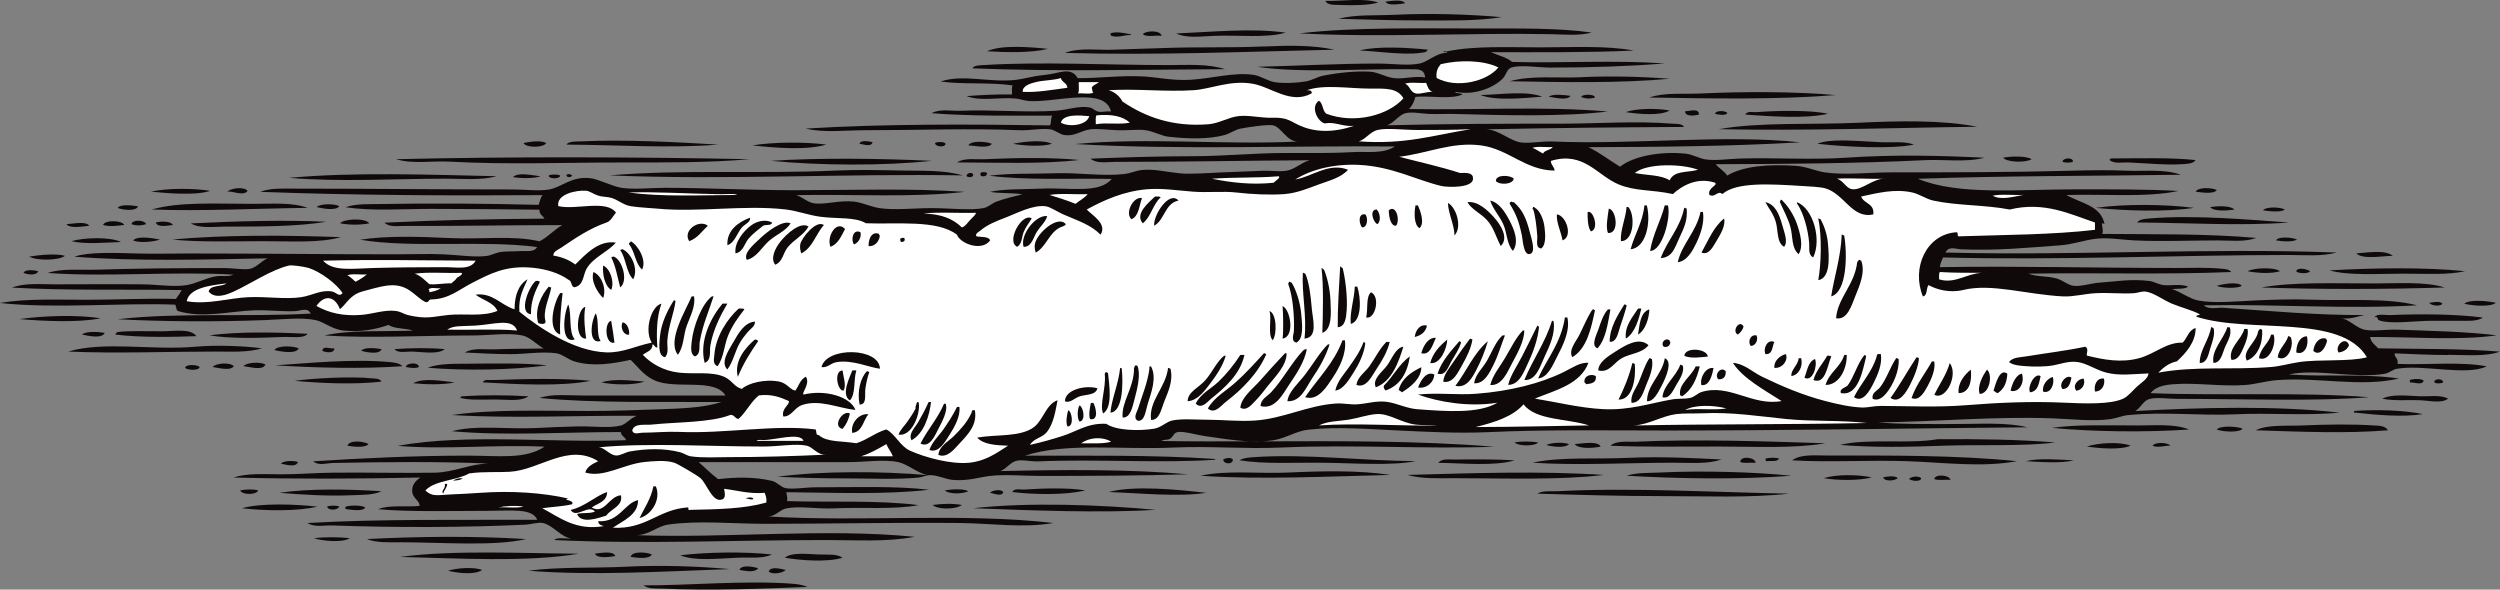 <?xml version="1.0" encoding="UTF-8"?>
<svg id="Layer_2" data-name="Layer 2" xmlns="http://www.w3.org/2000/svg" viewBox="0 0 427.17 100.74">
  <rect x="0" y="0" width="427.17" height="100.74" fill="#808080" stroke="none"/>
  <defs>
    <style>
      .cls-1 {
        fill: #fff;
      }

      .cls-1, .cls-2 {
        fill-rule: evenodd;
      }

      .cls-2 {
        fill: #0f0a09;
      }
    </style>
  </defs>
  <g id="Layer_1-2" data-name="Layer 1">
    <g>
      <path class="cls-2" d="m226.48.16c.31.76,1.57.65,2.5.69,2.28.1,5.06.04,6.52-.42-2.51-.83-6.02-.21-9.02-.28Z"/>
      <path class="cls-2" d="m240.07.57c-.36-.77-2.54-.39-3.33-.28.38.79,2.51.37,3.33.28Z"/>
      <path class="cls-2" d="m242.71,3.49c4.78,0,9.64.13,13.87-.56-5.45-.48-12.04-.7-18.17-.41-3.38.16-6.85-.07-9.71.69,4.49.12,9.28.28,14.01.28Z"/>
      <path class="cls-2" d="m265.04,5.84c2.34.05,4.69.31,6.94-.28-5.74-.79-12.15-.69-18.59-.69-10.85,0-21.96-.26-31.35.83,13.92.75,29.12-.13,43,.14Z"/>
      <path class="cls-2" d="m200.96,5.71c1.75.85,4.03.52,6.38.42,4.21-.18,9.02.42,12.34-.55-5.8-.82-12.53-.12-18.72.14Z"/>
      <path class="cls-2" d="m195.28,5.84c.59.56,2.16.15,3.19.28-.12-.99-2.72-.92-3.19-.28Z"/>
      <path class="cls-2" d="m193.2,5.98c.15,0,.11-.18-.14-.14-.91-.18-2.33-.51-3.33-.14,0,.19.06.3.14.42,1.2.38,2.1-.15,3.33-.14Z"/>
      <path class="cls-2" d="m216.08,7.93c-5.64.26-11.54.06-17.34.28-2.85.11-5.66.16-8.46.28-2.81.12-5.75-.43-8.32.55,15.42.44,30.95-.21,46.05-.55-3.61-.79-7.9-.74-11.93-.55Z"/>
      <path class="cls-2" d="m168.65,8.76c3.27.2,7.59.3,10.4-.41-2.98-.32-8.02-.73-10.4.41Z"/>
      <path class="cls-2" d="m242.71,9.03c.46-.06,1.04-.02,1.25-.55-3.29-.33-8.6-.65-11.65.14,2.87.12,7.4.82,10.4.42Z"/>
      <path class="cls-2" d="m209.28,11.81c-2.96-.95-6.34-.69-9.71-.69-10.16,0-21.77-.62-31.48,0-.45.03-1.69,0-1.94.56,14.32.57,29.28.21,43.13.14Z"/>
      <path class="cls-2" d="m270.31,13.19c-4.22.2-8.59-.36-12.34.69,8.88.18,18.93.35,27.32-.42-4.89-.38-10.17-.5-14.98-.28Z"/>
      <path class="cls-2" d="m313.72,16.25c-6.93-.61-15.46-.63-23.02-.28-3.13.15-6.26-.21-8.88.69,10.4.18,22.02.39,31.9-.42Z"/>
      <path class="cls-2" d="m263.51,16.52c-2.78-1.07-7.22-.35-10.54-.28,2.62,1.04,7.47.51,10.54.28Z"/>
      <path class="cls-2" d="m268.37,16.38c-.94-.13-3.04-.41-3.74.14.93.13,3.14.74,3.74-.14Z"/>
      <path class="cls-2" d="m270.17,16.52c.41.37,1.78.39,2.36.14-.08-.65-2.09-.57-2.36-.14Z"/>
      <path class="cls-2" d="m285.29,18.88c-2.11-.39-5.61-.41-7.49.28,2.02.32,5.9.68,7.49-.28Z"/>
      <path class="cls-2" d="m287.92,19.02c0,.96,1.64.75,2.36.56.09-1.16-1.63-.58-2.36-.56Z"/>
      <path class="cls-2" d="m295.13,19.3c-.29-.42-1.98-.48-2.08.14.38.13,1.93.4,2.08-.14Z"/>
      <path class="cls-2" d="m300.13,19.16c-.73.06-1.45-.28-1.94.42,4.31.3,10.35.75,14.15-.14-2.84-.64-8.55-.57-12.2-.28Z"/>
      <path class="cls-2" d="m293.61,22.07c14.71.32,29.95-.25,44.24-.41-6.02-1.18-13.37-1.01-20.25-.69-8.27.38-16.78-.15-23.99,1.11Z"/>
      <path class="cls-2" d="m321.21,24.29c-3.9-.18-8.5-.68-10.68.28,4.82.53,12.6.94,16.5.14-1.65-.63-3.63-.32-5.83-.42Z"/>
      <path class="cls-2" d="m93.34,24.43c-1.02-.5-2.76-.21-3.88,0,.37.88,3.5.83,3.88,0Z"/>
      <path class="cls-2" d="m96.81,24.71c8.69.04,17.43.67,25.93,0-7.12-.43-16.03-.91-23.58-.55-.53.02-2.05-.05-2.36.55Z"/>
      <path class="cls-2" d="m149.09,24.29c-.53-.12-2.1-.44-2.22.28.72.1,2.05.59,2.22-.28Z"/>
      <path class="cls-2" d="m179.74,24.57c-1.64-.77-4.85-.36-6.66,0,1.73.32,4.97.55,6.66,0Z"/>
      <path class="cls-2" d="m161.57,24.57c-.2-.41-1.41-.35-1.8-.14-.02.67,1.72.83,1.8.14Z"/>
      <path class="cls-2" d="m169.48,24.57c-.84-.38-3.58-.63-4.02.28,1.05.01,3.44.6,4.02-.28Z"/>
      <path class="cls-2" d="m128.57,24.84c3.62.41,9.29.89,12.62-.14-3.7-.48-9.08-.44-12.62.14Z"/>
      <path class="cls-2" d="m347.14,27.2c-1.02-.61-3.47-.49-4.85-.28.38.79,3.79.95,4.85.28Z"/>
      <path class="cls-2" d="m128.01,27.2c-19.63-.39-40.54-.46-60.33,0,2.87.88,6.06.25,9.15.42,9.79.54,19.79.14,29.82.14,7.2,0,14.42.05,21.36-.55Z"/>
      <path class="cls-2" d="m360.87,27.06c-.24,0-.36.11-.42.28.83.72,2.17.36,3.33.42,3,.14,6.55.49,9.29.28.71-.06,1.68-.06,2.08-.69-4.3-.47-9.97-.28-14.28-.28Z"/>
      <path class="cls-2" d="m131.76,27.48c8.25.81,19.23.89,27.46,0-8.61-.4-19.24-.55-27.46,0Z"/>
      <path class="cls-2" d="m184.46,27.34c-4.78-.47-10.91-.38-16.09-.14-1.69.08-3.55-.28-4.85.55,6.77.02,14.53.33,20.94-.42Z"/>
      <path class="cls-2" d="m352.41,27.62c.35.22,1.45.22,1.8,0-.01-.81-1.7-.66-1.8,0Z"/>
      <path class="cls-2" d="m142.85,29.14c-12.96.61-26.53-.23-38.69.83,19.83.82,40.06-.34,60.33,0-3.15-.94-6.78-.76-10.4-.83-3.66-.07-7.55-.17-11.23,0Z"/>
      <path class="cls-2" d="m167.54,29.98c.36.29,1.18.16,1.11-.42-.2-.2-.91-.2-1.11,0v.42Z"/>
      <path class="cls-2" d="m165.18,30.12c.27.23,1.16.23,1.11-.28-.13-.52-1.24-.3-1.11.28Z"/>
      <path class="cls-2" d="m97.78,29.98c-.35-.2-.54-.34-.97-.14-.11.62.87.46.97.14Z"/>
      <path class="cls-2" d="m76.14,30.53c2.99,0,6.01.32,8.74-.42-11.38-.26-24.57-.74-35.5.28,8.72.73,18.18.14,26.77.14Z"/>
      <path class="cls-2" d="m92.37,30.12c-1.24-.11-3.8-.79-4.72.14,1.31.23,3.59.27,4.72-.14Z"/>
      <path class="cls-2" d="m95.7,29.98c-.39-.22-1.55-.22-1.94,0-.07.65,2.01.65,1.94,0Z"/>
      <path class="cls-2" d="m42.3,32.61c-.62-.79-2.91-.44-3.47.14.72-.21,2.82.86,3.47-.14Z"/>
      <path class="cls-2" d="m375.16,32.75c.89.12,3.15.48,3.61-.28-.78-.41-3.18-.54-3.61.28Z"/>
      <path class="cls-2" d="m25.8,32.75c2.85.26,7.54.71,10.12-.14-2.83-.47-7.47-.48-10.12.14Z"/>
      <path class="cls-2" d="m43.13,34.83c-6.23,0-12.5-.39-17.2.97,8.64.32,18.38-.2,26.63-.28-2.56-.97-5.95-.69-9.43-.69Z"/>
      <path class="cls-2" d="m54.09,35.38c.89.21,3.28.71,3.88-.14-.77-.48-3.28-.46-3.88.14Z"/>
      <path class="cls-2" d="m23.58,35.25c-.89-.13-2.99-.45-3.47.28.73.32,3.15.66,3.47-.28Z"/>
      <path class="cls-2" d="m358.1,35.52c5.04.49,11.81.74,16.78,0-4.75-.63-12.04-.71-16.78,0Z"/>
      <path class="cls-2" d="m381.81,35.8c-.78-.72-2.92-.6-4.16-.42.64.8,2.97.62,4.16.42Z"/>
      <path class="cls-2" d="m386.67,35.94c.9.14,3.07.41,3.74-.14-.71-.42-3.24-.54-3.74.14Z"/>
      <path class="cls-2" d="m391.11,38.02c-6.91-.49-16.28-1.34-23.86-.69-.67.06-1.66.1-2.08.69,8.43.04,17.76.62,25.93,0Z"/>
      <path class="cls-2" d="m32.59,38.16c1.61.94,3.85.56,5.96.56,6.03,0,12.33-.01,17.2-.83-7.16-.34-15.82-.09-23.16.28Z"/>
      <path class="cls-2" d="m63.1,38.16c-.63-.94-4.33-.81-4.99,0,1.61.29,3.35.31,4.99,0Z"/>
      <path class="cls-2" d="m24.96,38.3c-.19-.72-2.34-.85-2.5,0,.83.29,1.69.27,2.5,0Z"/>
      <path class="cls-2" d="m17.61,38.44c1.23.37,2.79.07,3.61,0-.3-.8-3.33-.9-3.61,0Z"/>
      <path class="cls-2" d="m29.54,38.44c-.35-.69-2.09-.65-2.91-.42.22.91,2.1.52,2.91.42Z"/>
      <path class="cls-2" d="m11.37,38.3c.49.82,2.95.36,3.88.28-.52-.85-2.91-.32-3.88-.28Z"/>
      <path class="cls-2" d="m29.4,40.93c4.63.48,10.37.28,15.81.28,4.64,0,9.32.35,13.04-.69-9.05-.33-20.07-.43-28.85.42Z"/>
      <path class="cls-2" d="m27.32,40.93c-1.11-.21-3.75-.71-4.58.14,1.18.56,3.82.17,4.58-.14Z"/>
      <path class="cls-2" d="m392.49,40.93c-.68-.34-3.16-.62-3.61.14.94.17,2.88.34,3.61-.14Z"/>
      <path class="cls-2" d="m20.67,41.35c-1.8-.92-6.46-.76-8.46-.14,2.31.57,5.91.23,8.46.14Z"/>
      <path class="cls-2" d="m402.62,43.29c1.03,1.1,4.54.44,6.24.42-1.35-1.08-4.32-.54-6.24-.42Z"/>
      <path class="cls-2" d="m11.1,43.71c-1.53-.44-4.41-.15-6.1.14,1.21.71,5.07.69,6.1-.14Z"/>
      <path class="cls-2" d="m384.03,46.34c1.55.31,4.04.48,5.55,0-1.04-.75-4.47-.57-5.55,0Z"/>
      <path class="cls-2" d="m394.71,46.34c-.4-.33-2.15-.76-2.36,0,.22.42,2.15.48,2.36,0Z"/>
      <path class="cls-2" d="m398.04,46.2c3.28.93,8.25.56,12.76.56,3.73,0,7.41.25,10.4-.42-6.87-.72-16.08-.55-23.16-.14Z"/>
      <path class="cls-2" d="m4.02,46.62c.62.3,2.24.53,2.5-.28-.65-.17-2.24-.38-2.5.28Z"/>
      <path class="cls-2" d="m383.06,48.84c-.71-.8-3.33-.29-4.3,0,.87.39,3.45.51,4.3,0Z"/>
      <path class="cls-2" d="m417.74,49.12c-3.42-1.04-7.82-.69-12.21-.69-6.9,0-13.66-.28-19.14.69,10.03.35,21.27.32,31.35,0Z"/>
      <path class="cls-2" d="m421.06,51.89c1.27.33,4.38.63,5.41-.14-1.25-.3-4.4-.67-5.41.14Z"/>
      <path class="cls-2" d="m417.32,51.89c-.36-.51-1.63-.24-2.22-.14.18.46,1.94.69,2.22.14Z"/>
      <path class="cls-2" d="m405.67,54.25c.61-.35.66.4.69.42,1.89.82,6.23.14,9.15.14h4.58c1.53,0,3.15.15,4.16-.55-4.6-.6-10.78-.65-15.81-.42-.8.04-2.26-.36-2.78.42Z"/>
      <path class="cls-2" d="m3.33,54.52c4.03.34,10.08.65,13.87-.14-3.96-.63-9.82-.43-13.87.14Z"/>
      <path class="cls-2" d="m27.46,56.6c-2.56,0-5.73-.1-7.35.14-.2.08-.34.22-.42.42,4.18.54,9.84.43,13.87.28-1.01-1.38-3.76-.83-6.1-.83Z"/>
      <path class="cls-2" d="m17.89,56.88c-1.09-.2-3.16-.33-3.88.28.91.2,3.45.78,3.88-.28Z"/>
      <path class="cls-2" d="m35.78,57.3c3.52.59,8.37.46,12.48.28,1.66-.07,3.65.32,4.3-.55-4.63-.23-11.82-.44-16.78.28Z"/>
      <path class="cls-2" d="m44.8,59.52c-3.37-.44-7.98-.58-11.37-.28-7.45.67-15.57-1-21.78.83,8.12.36,17.14,0,25.1,0,2.8,0,5.57.19,8.04-.56Z"/>
      <path class="cls-2" d="m51.04,59.52c-.95-.43-3.58-.54-4.16.28.89.25,3.73.78,4.16-.28Z"/>
      <path class="cls-2" d="m57.14,59.52c-.83.12-1.91-.54-2.08.42.53.28,2.06.53,2.08-.42Z"/>
      <path class="cls-2" d="m65.19,59.66c-.9-.18-2.97-.4-3.47.28.79.24,3.13.72,3.47-.28Z"/>
      <path class="cls-2" d="m67.4,59.66c.62.77,2.06.37,3.19.42,1.93.09,4.27.49,5.41-.42-2.56-.25-6.03-.21-8.6,0Z"/>
      <path class="cls-2" d="m68.79,62.57c-.57-.51-1.34-.62-2.08-.69-6.27-.62-14.45.2-19.7.55,6.83.41,14.91.64,21.77.14Z"/>
      <path class="cls-2" d="m41.61,62.57c.98.09,3.3.82,3.74-.28-.78-.49-3.23-.4-3.74.28Z"/>
      <path class="cls-2" d="m36.34,62.71c.9.12,3.04.74,3.61-.14-.64-.71-3.08-.54-3.61.14Z"/>
      <path class="cls-2" d="m69.35,62.71c.58.11,1.67.3,2.22,0,.02-.88-2.19-.74-2.22,0Z"/>
      <path class="cls-2" d="m80.3,62.15c-2.42.02-5.25-.1-7.21.69,6.42.52,14.4.4,20.39-.42-4.09-.42-8.8-.31-13.18-.28Z"/>
      <path class="cls-2" d="m31.62,62.85c.35.39,2.36.55,2.5-.14-.35-.39-2.36-.55-2.5.14Z"/>
      <path class="cls-2" d="m63.66,64.65c-3.81-.39-10.46.01-13.31.42,4.48.43,10.29.66,14.84.14-.34-.58-1.01-.5-1.53-.55Z"/>
      <path class="cls-2" d="m100.97,65.07c-4.97-.49-11.32-.32-16.5-.14-.71.07-1.8-.23-1.94.41,5.54.3,13.35.76,18.45-.28Z"/>
      <path class="cls-2" d="m414.13,65.07c-.33-.45-1.83-.34-2.36-.14v.41c.72-.04,2.12.55,2.36-.28Z"/>
      <path class="cls-2" d="m417.46,65.34c-.03-.68-1.35-.7-1.53-.14.07.46,1.25.32,1.53.14Z"/>
      <path class="cls-2" d="m77.67,65.34c-2.14-.23-5.29-.85-7.07.14,2.07.22,5.19.3,7.07-.14Z"/>
      <path class="cls-2" d="m110.12,65.2c-2.25-.15-5.16-.57-7.35.14,1.93.43,5.61.51,7.35-.14Z"/>
      <path class="cls-2" d="m78.64,67.98c1.58.44,3.82.28,5.96.28s4.43.39,5.69-.55c-3.45-.21-7.79-.24-11.23,0-.24,0-.36.11-.42.28Z"/>
      <path class="cls-2" d="m413.3,67.7c-2.2-.1-4.69-.38-6.24.42,1.89.43,4.39.17,6.66.28,1.58.07,3.46.57,4.58-.28-1.3-.72-3.18-.33-4.99-.42Z"/>
      <path class="cls-2" d="m402.48,70.2c-.17.02-.33.04-.28.28,3.66.41,8.36.84,11.79.28-3.25-.69-7.8-.79-11.51-.56Z"/>
      <path class="cls-2" d="m364.9,72.69c-5.13,0-10.14-.18-14.29.42,7.09.68,16.07.78,23.44.28-2.44-1.01-5.8-.69-9.15-.69Z"/>
      <path class="cls-2" d="m405.53,72.69c-3.48-.23-8.05-.18-11.93,0-3,.14-6.07-.2-8.18.83,7.16.23,15.53.6,22.61,0-.52-.83-1.61-.77-2.5-.83Z"/>
      <path class="cls-2" d="m378.76,73.39c.91.36,3.76.62,4.44-.14-.86-.4-3.79-.59-4.44.14Z"/>
      <path class="cls-2" d="m332.02,76.16c6.05-.23,13.83.15,19.14-.56-6.38-.51-13.17-.61-20.11-.55-5.01.86-11.93-.19-16.64.97,5.68.48,11.62.36,17.61.14Z"/>
      <path class="cls-2" d="m279.88,75.47c-1.69.08-3.62-.27-4.72.69,5.89.24,12.31.14,18.59.14s12.65.37,18.17-.56c-9.96-.32-22.02-.74-32.04-.28Z"/>
      <path class="cls-2" d="m59.36,76.16c.94.17,3.07.41,3.61-.28-.81-.47-3.2-.79-3.61.28Z"/>
      <path class="cls-2" d="m258.8,75.61c.6.64,3.43.67,4.02,0-1.05-.21-2.97-.24-4.02,0Z"/>
      <path class="cls-2" d="m264.21,76.02c.85.31,3.27.61,3.88-.14-1.04-.36-2.86-.28-3.88.14Z"/>
      <path class="cls-2" d="m273.5,76.3c-.51-1.05-3.28-.47-4.44-.42.76.98,3.68.62,4.44.42Z"/>
      <path class="cls-2" d="m356.57,76.3c2.04.3,5.69.63,7.49-.14-1.89-.75-5.66-.48-7.49.14Z"/>
      <path class="cls-2" d="m367.81,76.16c.87.44,2.52-.11,3.05,0-.41-.58-2.67-.67-3.05,0Z"/>
      <path class="cls-2" d="m312.05,77.83c-2.06,0-4.38-.25-5.83.83,6.5.37,13.08-.08,19.56.14,6.41.22,12.89,1.11,18.86,0-10.2-1.04-21.64-.97-32.59-.97Z"/>
      <path class="cls-2" d="m226.07,79.07c5.27.05,11.76.56,15.81-.28-8.73-.03-18.55-1.27-27.46-.69-.76.05-1.96.12-2.63.55,4.39.69,9.26.36,14.28.42Z"/>
      <path class="cls-2" d="m210.67,78.52c-.37-.43-1.25-.27-1.66,0,.05.83,1.63.91,1.66,0Z"/>
      <path class="cls-2" d="m286.26,79.07c2.74,0,5.52.25,7.91-.56-5-.25-10.51-.53-15.95-.28-5.68.27-11.49-.22-16.37.83,7.62.51,16.57,0,24.41,0Z"/>
      <path class="cls-2" d="m297.35,78.93c.63.3,1.78.07,2.63.14-.03-.94-2.59-1.27-2.63-.14Z"/>
      <path class="cls-2" d="m301.65,78.38c0,.19.06.3.14.42,1.08-.1,1.69.17,2.22-.42-.49-.25-1.86-.2-2.36,0Z"/>
      <path class="cls-2" d="m248.67,78.52c-.99.02-2.31-.23-2.91.56,4.02.05,9.66.62,13.04-.42-3-.2-6.98-.19-10.13-.14Z"/>
      <path class="cls-2" d="m346.17,78.8c2.37.15,6.04.4,8.18-.14-2.39-.12-6.03-.43-8.18.14Z"/>
      <path class="cls-2" d="m47.99,79.21c.72.17,2.68.73,2.91-.28-.8-.26-2.42-.22-2.91.28Z"/>
      <path class="cls-2" d="m220.24,80.74c-5.24.24-10.57-.45-15.12.55,10.47.71,22.01.1,32.45-.14-5.22-.79-11.38-.69-17.34-.41Z"/>
      <path class="cls-2" d="m240.49,81.15c2.43.7,5.21.56,8.04.56,8.53,0,17.98.36,25.52-.56-10.67-.71-22.56-.31-33.56,0Z"/>
      <path class="cls-2" d="m283.62,80.74c-2.02.09-3.98-.01-5.69.55,8.57.5,19.28.69,28.15,0-6.12-.63-15.02-.91-22.47-.55Z"/>
      <path class="cls-2" d="m311.64,81.71c2.39.39,5.95.45,8.18-.14-2.21-.48-6.01-.58-8.18.14Z"/>
      <path class="cls-2" d="m330.5,81.85c.67.3,1.88.06,2.77.14-.14-.81-2.56-1.09-2.77-.14Z"/>
      <path class="cls-2" d="m321.76,81.57c.3.77,1.99.59,2.5.14-.34-.49-1.95-.31-2.5-.14Z"/>
      <path class="cls-2" d="m326.2,81.85c.34.3,1.97.58,2.08-.14-.43-.44-1.74-.32-2.08.14Z"/>
      <path class="cls-2" d="m175.03,83.65c-.72.05-1.66-.3-2.08.42,3.63.45,9.22.56,12.48-.28-2.86-.48-7.2-.36-10.4-.14Z"/>
      <path class="cls-2" d="m189.45,84.07c5.19.18,11.89.88,16.64.14-4.75-.55-12.31-1.31-16.64-.14Z"/>
      <path class="cls-2" d="m44.1,83.79c-.8-.24-2.23-.18-3.05,0,.25.81,2.8.81,3.05,0Z"/>
      <path class="cls-2" d="m47.71,84.2c3.74.32,8.26.6,12.34.42,1.85-.08,3.75,0,5.13-.69-5.45-.33-12.23-.51-17.48.28Z"/>
      <path class="cls-2" d="m161.44,83.79c.77.73,3.2.59,4.02.14-.83-.48-2.98-.33-4.02-.14Z"/>
      <path class="cls-2" d="m171.42,84.07c-.34-.54-1.97-.31-2.22.14.53.08,2.04.74,2.22-.14Z"/>
      <path class="cls-2" d="m266.15,83.93c-1.27.07-2.48-.16-3.47.42,6.89.21,14.21.42,21.5.42,7.27,0,14.75.33,21.5-.42-12.55-.23-26.89-1.08-39.53-.42Z"/>
      <path class="cls-2" d="m159.36,86.28c.88.85,4.08.77,4.99,0-1.57-.28-3.32-.22-4.99,0Z"/>
      <path class="cls-2" d="m41.33,86.84c3.75.45,9.52.56,12.9-.28-3.72-.4-9.58-.65-12.9.28Z"/>
      <path class="cls-2" d="m166.29,86.84c9.92.37,21.7.85,31.21.28-9.38-.89-21.8-1.33-31.21-.28Z"/>
      <path class="cls-2" d="m57.97,86.56c-.43-.22-1.65-.22-2.08,0,.2.75,1.83.64,2.08,0Z"/>
      <path class="cls-2" d="m59.08,86.98c.83.11,2.93.49,3.33-.28-.69-.4-2.46-.38-3.33-.14-.05.2-.17.23,0,.41Z"/>
      <path class="cls-2" d="m89.87,92.11c-8.77-.55-18.44-.46-27.18,0,1.72.68,3.89.55,5.96.55,6.62,0,15.92.73,21.22-.55Z"/>
      <path class="cls-2" d="m53.67,91.97c1.38.47,4.79.8,6.1,0-1.73-.22-4.38-.24-6.1,0Z"/>
      <path class="cls-2" d="m68.37,95.16c9.61.23,21.76.95,30.51-.55-9.87-.06-21.47-.67-30.51.55Z"/>
      <path class="cls-2" d="m105.13,95.02c-.25-.97-2.6-.52-3.47-.42.33.89,2.55.56,3.47.42Z"/>
      <path class="cls-2" d="m111.37,94.74c-.8-.39-3.38-.64-3.61.42,1.03.13,3.16.47,3.61-.42Z"/>
      <path class="cls-2" d="m116.22,94.88c2.48,1.02,6.33.57,9.71.42,2.16-.1,4.4.22,5.96-.56-4.73-.51-11.09-.41-15.67.14Z"/>
      <path class="cls-2" d="m134.11,95.3c2.65.46,7.27.8,9.85,0-1-.71-2.5-.49-4.16-.56-2-.08-4.59-.4-5.69.56Z"/>
      <path class="cls-2" d="m107.07,96.83c-5.72.27-11.6,0-16.78.69,10.96.88,23.36.1,34.4-.28-5.47-.49-11.61-.7-17.61-.42Z"/>
      <path class="cls-2" d="m126.35,97.38c1.06.17,2.57.53,3.19-.28-.73-.26-2.89-.68-3.19.28Z"/>
      <path class="cls-2" d="m76.56,97.52c1.55.39,4.58.77,5.83-.14-1.51-.55-4.42-.32-5.83.14Z"/>
      <path class="cls-2" d="m134.25,97.38c-.82-.16-2.55-.69-2.91.28.68.58,2.46.25,2.91-.28Z"/>
      <path class="cls-2" d="m109.98,100.02c.8.64,2.05.51,3.05.55,8.62.4,17.47,0,24.96-.28-.83-.34-1.73-.49-2.63-.55-7.97-.61-18.07.32-25.38.28Z"/>
      <path class="cls-2" d="m418.29,60.63c3.13,0,6.41.35,8.87-.55-6.58-.54-13.81-.43-20.8-.56-.53-.58-1.23-.98-1.39-1.94,6.95-.04,15.17.64,21.64-.28-5.06-.64-11.52-.77-16.92-.97-1.99-.07-4.17.33-5.68,0-1.47-.32-2.67-1.85-4.02-1.94,1.71.19,2.74-.31,4.02-.55-8.5.02-16.6-.75-24.13-1.25-1.09-.07-2.37.39-3.33-.42,12.42-.24,24.41.7,36.47,0-5.32-1.33-11.69-.74-18.31-.97-3.1-.11-6.34,0-9.43.14-3.23.14-6.99.54-9.71,0-1.39-.27-3-1.49-4.44-1.94.96-.11,2.16.04,2.77-.42-1.43-.56-3-.1-4.3-.28-.81-.11-1.58-.6-2.36-.69-3.13-.39-5.66.09-8.46.28-1.5.1-3.14.69-4.44.55-.96-.1-1.89-.96-2.91-1.25-1.7-.48-3.32-.25-4.85-.83,11.49-.19,23.46.19,34.67-.28-.4-.51-1.15-.51-1.53-.55-2.47-.27-5.24-.14-7.9-.14-13.53,0-27.16-.36-40.36-.14.07-.67.32-1.16.55-1.66,19.25.52,40.04-.41,59.08-.42,2.74,0,5.56.29,8.18-.42-22.1-.83-44.98.58-66.85,0,.52-1.14,1.74-.6,2.63-.55,5.95.28,11.7-.3,17.06-.69,2.12-.16,4.01-.87,5.96-1.11,2.06-.25,4.42.17,6.66.28,4.81.22,9.51,0,14.15,0,2.21,0,4.56.32,6.66-.42-8.26-.75-17.42-.61-26.35-.69.4-.85-.55-2.3.41-1.66-.61-3.22-4.1-3.57-6.52-4.99,6.42-.19,13.69.47,19.14-.69-5.46-.3-11.47-.28-17.48-.28-10.01,0-20.12,1.06-27.04-1.8,14.69-.52,29.95-.47,44.94-.69-2.87-1.02-6.08-.56-9.15-.69-3.18-.14-6.31-.09-9.57,0-10.16.28-20.37.28-30.65.28-3.92,0-8.1.51-11.51,0-1.56-.24-3.11-.99-4.85-1.11-4.74-.32-9.08.03-11.79,1.66-.45-.75-1.68-1.47-1.94-1.94,11.93-.04,24.07-.12,35.64-.69,3.4-.17,7.09.42,10.26-.42-7.27-.36-15.46-.57-23.72,0-5.75.4-12.2-.04-18.03.14-2.07.06-4.23.42-5.96.14-1.11-.18-2.17-.85-3.33-.97-4.44-.46-8.97.45-11.23,2.22-1.84-1.08-3.42-2.4-5.41-3.33,12.31-.03,24.53-.16,36.2-.83-12.8-1.39-28.85.45-42.3-.14-1.95-.09-4.01.4-5.55.14-1.81-.31-3.76-2.19-5.83-2.22,11.08-.24,23.04-.35,33.84-.41-.43-.65-1.46-.5-2.08-.56-6.07-.5-12.77,0-18.72,0-9.71,0-19.94.02-29.96.28,1.23-.42,2.01-1.8,3.19-2.08,1.05-.25,2.61.07,4.02.14,1.38.06,2.86-.04,4.16,0,8.3.23,18.88.51,26.35-.42-11.05-.94-22.51-.21-33.98-.42.54-.52.88-1.25,1.11-2.08,2.59-.23,6.14.49,8.05-.42-.16-.23-1.78-.25-1.11-.42,3.3.64,6.62-.83,8.04-2.36.5-.53.65-1.55,1.39-1.8,1.58-.53,4.65,0,6.66,0,6.9,0,13.39-.23,19.55-.69-8.38-.65-17.54-.03-26.07-.28-.94-.82-2.4-1.11-3.61-1.66,8.23,0,16.54.08,24.41-.28-4.7-.88-10.38-.55-15.95-.55s-11.31-.29-15.95.69h-.55c-.52.28.66-.03.55.28-1.67-.15-3.23,1.5-4.72,1.8-1.99.41-4.68,0-7.07,0-6.93,0-14.32.41-20.67.55,7.48,1.14,18.09.29,26.21.42,1.21.02,2.35-.13,2.5,1.39-1.93-.27-3.53.31-5.27.14-1.44-.14-2.7-1.03-4.16-1.11-2.47-.14-5.56.18-8.04.69-.96.2-1.92.8-2.91.97-1.55.26-3.65.37-5.27.14-1.22-.18-2.38-1.05-3.61-1.25-3.34-.52-7.1.61-10.82.83-2.91.18-5.64-.41-7.77-.55-3.86-.26-7.55.28-11.51.28-1.21-2.07-3.1-.79-5.69-.55-2.09.19-3.33.65-4.85.83-4.5.53-9-1.01-12.9.28,3.79.56,8.62.08,12.34.69-.26.3-.09,1.02-.14,1.53-2.72-.04-5.28.09-7.77.28,2.6.96,5.44.13,8.46.42.74.07,1.46.37,2.22.42,4.55.3,13.01-2.51,14.01,1.8-.81-.14-1.43.18-2.22,0-.56-.13-.86-.59-1.39-.69-1.82-.36-3.83.42-5.83.55-4.95.34-11.17-.22-16.09,0-1.8.08-3.66-.38-5.13.42,6.42.52,14.18.42,20.66.42-.36.33-.14,1.25-.42,1.66-13.84-.2-28.5-.27-41.75.55,3.26.76,6.71.28,10.12.28,8.9,0,17.98-.36,26.49,0,1.8.07,3.74-.39,5.27-.14.73.12,1.58.87,2.36.97,1.78.23,2.62-.68,4.3-.97,1.12-.19,2.96.07,4.72.14,1.72.07,3.57-.2,4.85,0,1.46.23,2.73.99,3.88,1.11,3.67.4,6.89.43,9.57-.28.92-.24,1.77-.91,2.77-1.11,1.15-.23,4.7-.76,5.55-.55,1.41.33,2.29,2.7,4.16,2.77-13.25.6-25.4-.74-38,.42,17.63,1.03,37.69.25,54.65.42-2.21,1.34-4.44.8-7.49.97-3.81.22-7.7.12-11.65.14-5.07.03-10.33.55-15.53.55-5.87,0-12.15.21-17.34.42,1.1.92,2.8.55,4.16.55,11.28,0,22.89-.22,33.29-.28-1.6.45-2.48,1.56-4.02,1.8-1.21.19-2.65-.06-4.02,0-2.2.09-4.63.18-7.07.28-2.42.09-5.14.35-7.21.14-2.39-.24-4.16-.77-6.38-.55-.98.09-1.94.57-3.05.69-3.7.41-7.76-.27-11.65-.14-3.88.14-7.66-.04-11.37.42,6.35.82,13.91.42,20.94.55-2.13,2.58-7.2,1.44-12.07,1.66-3.18.14-6.28.02-8.74.55,1.69.3,3.85.13,5.55.42-1.26.35-2.86.65-4.44,1.25-.76.29-1.4.95-2.22,1.11-2.29.44-5.81,0-8.88,0s-6.19.39-8.88,0c-1.43-.21-2.98-.96-4.3-1.11-2.64-.29-5,.58-6.93.28-1.15-.18-2.07-1.18-3.05-1.39,9.61-.19,20.07.47,28.85-.56-9.4-.65-19.27-.28-29.26-.28-7.32,0-15-.41-21.91-.41-2.57,0-5.29.33-7.49,0-1.61-.24-3.97-1.52-5.41-1.66-3.19-.32-4.83,1.58-6.93,1.94-1.84.32-4.11,0-6.24,0-12.84,0-25.29-.14-37.31-.14-1.92,0-4.01-.14-5.83.55,15.82.59,32.08.67,48.26.56-.4.39-.48,1.09-.69,1.66-8.79-.22-18.46-.3-26.77-.14-2.14.04-4.39-.1-6.24.55,4.61.69,9.67.28,14.7.28,6.23,0,12.4.07,18.45.14-.11.8.85,1.27.83,1.53-9.28.06-18.44.24-27.32.69.85.81,2.27.55,3.33.55,9.07.05,18.31-.14,27.04-.14-1.4.82-2.41,2.03-3.88,2.77-4.57-1.06-9.94-.3-15.26-.55-5.23-.25-10.78-.43-15.39.28,8.87,1.49,21,.02,30.24,1.25-.5.93-1.8.63-2.77.69-1.06.07-2.34.02-3.33.14-.94.12-1.76.6-2.5.69-2.19.27-4.84-.17-7.49-.28-2.5-.11-5.21,0-7.77,0-12.83,0-23.08-.14-35.64-.14-2.94,0-5.95.08-8.88,0-3.78-.11-8.35-.29-10.68.55,10.49.82,22.13.5,33.01.28-1.08.45-1.94,1.62-3.05,1.8-1.13.19-2.85-.14-4.3-.14-7.44,0-15.09.06-21.91.28-2.95.09-5.8-.27-8.32.56,10.09.73,21.37-.31,31.76.28-.95.43-1.93.14-2.91.28-1.79.26-3.48,1.27-5.13,1.52-2.26.35-4.92-.11-7.49-.14-5.12-.05-10.24,0-15.12,0-2.46,0-4.99-.27-7.21.56,9.55.54,19.24.26,28.99.42-.24.59-.66,1-.97,1.52-4.97-.14-10.15.14-15.26.14s-10.28-.24-14.84.55c9.46,1.01,20.69-.06,29.96.28.24.31.12.99.56,1.11,4.15,1.27,8.8,0,13.04-.14,2.39-.07,4.86.25,6.93.14.92-.05,2.16-.7,2.64.42-10.72.61-22.88-.22-33.01.97,8.14.42,17.02.45,25.24.14,2.74-.1,6.17-.51,8.6,0,1.45.3,2.82,1.61,4.85,1.8,2.84.27,5.2-.15,7.63-.97,1,.71,2.91.51,4.16.97-5.11.2-10.81-.17-15.12.83,7.52.5,17.16,0,25.24,0,2.88,0,6.19-.51,8.6,0,1.28.27,2.68,1.74,3.61,2.22-2.72.07-5.35.02-8.04.14-1.96.09-3.96-.33-5.41.55,2.63.13,5.19.28,7.77.28s5.46-.5,7.91-.14c.97.15,1.93,1.05,3.05,1.39,3.12.93,6.47.4,9.57-.28,1.3,1.2,2.1,2.55,4.02,3.47,3.57,1.7,10.36-.46,12.2,2.63h-24.13c-2.73,0-5.53-.34-7.63.42,9.57.93,21.11.61,31.07.69-3.21,1.04-7.02,1.1-10.82,1.25-3.83.14-7.79.28-11.79.28-8.04,0-16.33-.34-23.44.69,10.35.63,21.21.05,31.62.14-1.01.27-1.84,1.44-2.77,1.66-1.96.48-4.71.1-7.21.14-2.36.04-4.88.17-7.21.28-5.19.25-10.25-.57-14.42.55,9.21.83,19.23.13,28.85.14,0,.66,1,1.03.83,1.39-12.65.5-27.15-1.18-38.97.97,8.21.69,16.85-.27,25.1.14-3.29,2.21-7.8,1.53-13.18,1.53-8.99,0-18.33.45-26.35.97.95.82,2.32.3,3.47.28,8.54-.16,18.02-.27,26.61.1-3.14,0-6.02,1.5-9.27,1.56-5.58.1-11.6-.06-17.48,0-2.9.03-5.8.28-8.6.28-3.06,0-6-.24-8.32.55,10.36.27,21.31.23,31.9,0-.89.61-1.44,1.3-1.39,2.36.06,1.23,1.37,1.61,1.25,2.5-2.34.2-5.3-.21-7.07.55,5.43.5,12.84.28,18.86.28,3.7,0,7.53-.51,8.32,1.53-12.61.06-26.58-.18-39.25.55,1.23.8,2.84.36,4.3.42,10.43.39,23.19.35,33.01-.14.89-.05,2.04-.44,2.91-.28,1.64.31,3.22,2.52,4.85,2.63-.95.12-2.4-.27-2.91.28,15.18.74,31.42,0,46.46,0,5.14,0,10.33.37,15.12-.55-15.18-1.51-32.25.28-47.43-.28,2.1-.08,3.5-1.54,5.27-1.8,5.15-.76,11.04-.14,16.64-.14,11.02,0,22.26-.25,33.15-.14,5.52.06,10.95.9,16.09,0-15.42-1.77-32.74-.16-48.68-1.11,1.18-.04,1.94-1.17,3.05-1.39,2.24-.45,5.24.13,8.04,0,5.18-.24,10.13.25,14.56-.55-6.77-.89-15.48-.46-22.47-.69.07-.62-.07-1.04-.14-1.52,8.15.07,16.85.45,24.41-.42-5.66-.68-13.06-.42-19.42-.42-1.77,0-3.77.39-5.13.14-.75-.14-1.44-1.03-2.36-1.25-2.96-.7-6.25-.63-9.15-.28-1.15-.84-2.5-2.21-3.33-2.91h25.52c2.88,0,6.2-.52,8.6,0,1.55.33,3.34,1.91,4.99,2.22-7.8-.69-18.21-.73-25.66.28,3.94.19,7.9.28,11.93.28s8.3.23,12.2-.14c.61-.06,1.29-.42,1.94-.42,1.4.01,2.7.73,4.02.83,2.56.19,4.45-.49,6.24-.69,2.7-.31,5.72,0,8.6,0,8.58,0,16.99-.04,25.24-.28-9.91-.89-21.43-.8-32.04-.55,1.1-.47,1.72-1.6,2.91-1.8.97-.16,2.3.2,3.61.14,9.65-.42,21.33.35,30.1-.28.15,0,.11-.18-.14-.14-10.19-.7-21.89-.54-32.31-.55,6.96-2.3,16.46-.98,25.38-1.39,6.15-.28,12.19.27,18.31,0,12.47-.55,24.78.29,36.47-.14-12.67-1.04-26.25-.97-39.7-.92-.67.03-1.34.03-2.01,0-5.1.01-10.17.02-15.15-.06.61-.36.97-.07,1.53-.41.55-.34.54-.97,1.25-1.11,1.05-.2,3.3.5,4.71.69,2.35.32,4.99.79,7.66.89.67,0,1.34,0,2.01,0,.66-.03,1.32-.09,1.98-.19,2.18-.33,3.78-1.55,5.96-1.8,4.79-.56,10.31-.1,15.53.14,4.97.23,10.1.51,15.12.28,10.18-.47,20.6-.28,30.65-.28,21.13,0,42.04-.39,61.58-.55-3.68-.91-8.17-.55-12.62-.56-4.44,0-8.94.06-12.9-.28,9.73-.1,19.95-1.06,29.82-.69,3.38.13,6.69.55,9.84.14,1.07-.14,2.04-.59,3.05-.69,6.11-.62,12.28.14,18.31-.14,6-.28,11.9.27,17.89-.28-10.83-1.23-23.67-.89-34.95-.28,1.04-.63,1.33-1.79,2.49-2.08,1.22-.3,3.14,0,4.72,0,11.18,0,23.11.48,32.73-.28-11.74-.93-25.11-.22-37.31-.69.75-1.11,2.43-1.42,3.88-1.53,3.97-.3,8.05.42,12.21.14,1.77-.12,3.6-.69,5.41-.83,7.07-.57,14.28,1.25,20.94-.28-5.66-.86-12.75-.28-18.86-.69,4.67-1.07,11.44.78,16.5-.14.65-.12,1.31-.72,1.94-.83,4.54-.81,11.85,1.26,15.4-.42-4.37-.86-10.23-.22-15.26-.42.3-.95-.74-1.29-.41-1.8,2.76.1,5.9.28,9.02.28Z"/>
      <path class="cls-1" d="m256.02,11.53c-1.94,2.39-7.1,3.65-10.54,1.8-.16-1.18.24-1.8.69-2.36,3.15-.76,7.31-.71,9.85.55Z"/>
      <path class="cls-1" d="m182.38,15c-2.38.31-5.25.84-7.63.69-.09-1.01,1.32-1.44,2.22-1.66,1.4-.35,2.92-.27,4.3-.69.17.76,1.06.79,1.11,1.66Z"/>
      <path class="cls-1" d="m184.32,14.03h3.47c-.39.35-1.02.46-1.25.97.13.24.05.69.28.83-.6.32-1.8.05-2.63.14.28-.41.08-1.31.14-1.94Z"/>
      <path class="cls-1" d="m240.07,14.3c.93-.32,2.45-.05,3.61-.14.26.62.41,1.35,1.11,1.52-1.05-.01-2.17.47-2.91.28-.95-.24-.99-1.35-1.8-1.66Z"/>
      <path class="cls-1" d="m224.12,15.97c.09-.55-.37-.56-.83-.55,2.89-1.05,7.28-.28,10.82-.28,2.53,0,4.65-.17,5.69,1.66-2.54,2.89-8.34,4.46-13.18,2.63-.67-.49-.54-1.77-1.25-2.22-1.51.99-.27,3.54.97,3.88,1.84-.34,2.94.58,4.99.42-3.36,1.14-6.75,1.23-9.71-.28-1.39-.71-1.94-1.18-4.3-1.11-1.83.05-3.95-.48-5.69-.28-1.71.19-3.32,1.24-5.13,1.39-6,.48-10.72-1.17-14.7-3.88-.51-.92-1.26-1.6-2.36-1.94,4.87-.28,9.83.32,14.56,0,2.86-.19,6.17-1.75,9.99-1.11,3.18.53,6.59,3.62,10.12,1.66Z"/>
      <path class="cls-1" d="m186.12,19.85c-.38,1.54-3.39,1.95-4.85,1.11.38-1.52,3.26-1.26,4.85-1.11Z"/>
      <path class="cls-1" d="m193.06,20.96c-1.67.37-4.14-.07-5.83.28.05-.51-.12-1.23.14-1.53,2.55-.24,4.48.14,5.69,1.25Z"/>
      <path class="cls-1" d="m251.31,22.07c-6.58,1.07-11.26,2.66-19.14,2.08,1.05-.24,1.96-1.65,3.19-1.94,1.66-.39,4.4,0,6.8,0,3.35,0,6.22,0,9.15-.14Z"/>
      <path class="cls-1" d="m261.85,25.26c.88-.32,2.36-.05,3.47-.14-.37.56-1.36.49-1.66,1.11-.63-.3-1.14-.71-1.8-.97Z"/>
      <path class="cls-1" d="m290.14,29.01c-1.91.53-4.05.08-4.85,1.8-1.46-.95-3.96-.84-5.96-1.25,2.08-1.71,8.07-1.6,10.82-.55Z"/>
      <path class="cls-1" d="m218.44,30.12c.55.15-.59.84-.83,1.11-3.84.39-7.35-.05-10.54-.69,3.65-.28,7.75-.11,11.37-.42Z"/>
      <path class="cls-1" d="m313.86,30.53c2.37-.15,5.54.1,8.32,0-2.04-.13-4.02,2.01-5.68,1.8-1.12-.14-1.45-1.46-2.64-1.8Z"/>
      <path class="cls-1" d="m107.35,32.89c4.73-.15,10.15.2,15.12.28,1.03.08,3.13-.17,3.47.14-6.38.04-12.77.35-18.58-.42Z"/>
      <path class="cls-1" d="m179.33,33.31c1.9-.32,4.39-.05,6.52-.14-.55.7-1.41,1.09-2.08,1.66-1.41-.58-2.93-1.05-4.44-1.52Z"/>
      <path class="cls-1" d="m340.48,33.44c1.48-.32,3.56-.05,5.27-.14-1.58.27-3.81.97-5.27.14Z"/>
      <path class="cls-1" d="m166.71,36.36c.19.19-.57.81-.97,1.25-.45.5-.86,1.12-1.39,1.25-1.48-1.48-3.6-2.32-6.52-2.36,2.13-.32,6.05-.05,8.88-.14Z"/>
      <path class="cls-1" d="m55.2,44.54c8.72-.22,17.05-.04,26.07,0-.88,1.64-3.17,1.11-5.13,1.11-3.95,0-8.35.03-12.34.14-3.66.1-6.88.64-8.6-1.25Z"/>
      <path class="cls-1" d="m58.53,50.09c-.61.72-1.04-.14-1.8-.28-1.88-.34-3.37.68-5.27.97-2.69.4-5.91-.14-9.02,0-3.42.15-6.92,1.32-10.54.69.45-2.28,3.95-2.7,6.8-3.05-.82.66-2.77.19-3.05,1.39,1.09,1.36,3.15.53,4.3,0,2.94-1.35,6.32-3.69,9.43-4.44.46-.11,2.57.18,3.33.41,2.1.66,4.83,2.75,5.83,4.3Z"/>
      <path class="cls-1" d="m338.68,46.62c-2.66.09-4.63,1.95-7.35,1.11.03-.43-.09-1.02.14-1.25,2.81.17,4.22.1,7.21.14Z"/>
      <path class="cls-1" d="m70.87,46.76c2.36-.32,5.32-.05,7.9-.14.59.09-.41.72-.69.83-.23.42-.63.66-.97.97-1.34-.05-2.34.25-3.74.14-.78-.65-1.43-1.43-2.49-1.8Z"/>
      <path class="cls-1" d="m59.36,47.03c.83-.32,2.26-.05,3.33-.14-.59.47-1.23.9-1.94,1.25-.46-.37-.84-.82-1.39-1.11Z"/>
      <path class="cls-1" d="m75.31,49.25c-.5.38-1.21.54-1.94.69.01-.2.02-.39-.14-.42.23-.56,1.41-.16,2.08-.28Z"/>
      <path class="cls-1" d="m88.35,56.47c-3.71-.31-7.99-.05-11.93-.14,1.01-.75,2.6-.57,4.72-.69,3.3-.19,6.4-1.36,7.21.83Z"/>
      <path class="cls-1" d="m271.56,72.69c-6.11.1-12.82.26-19.42.28,3.21-.81,6.3-1.74,8.18-3.88,2.16,2.79,7.5,2.39,11.23,3.61Z"/>
      <path class="cls-1" d="m295,69.78c-2.07.38-4.99-.09-7.07.28,1.58-.92,4.73-.87,7.07-.28Z"/>
      <path class="cls-1" d="m318.99,72.28c-13.14.27-26.65.16-39.8.42,2.64-.18,4.7-1.6,7.21-1.94,1.27-.17,3.17-.08,4.44-.14,5.14-.24,9.71.51,14.28.97,4.62.47,9.41.17,13.87.69Z"/>
      <path class="cls-1" d="m225.37,72.69c1.54-.77,3.32-.7,4.99-.97,1.65-.26,3.34-.87,4.85-.97,2.15-.15,4.23,1.5,6.66,1.8,1.23.15,2.4.03,3.74.14-5.75.15-13.76-.45-20.25,0Z"/>
      <path class="cls-1" d="m137.3,75.33h-7.21c-1.39.07-.75-.25.28-.14,2.13.01,6.32-1.38,6.94.14Z"/>
      <path class="cls-1" d="m189.87,75.47c-1.39.42-3.37.24-5.13.28,1.34-1.01,3.57-1.21,5.13-.28Z"/>
      <path class="cls-1" d="m152.56,77.96h-5.41c1.61-.52,2.95-1.3,4.3-2.08.3.76.82,1.31,1.11,2.08Z"/>
      <path class="cls-1" d="m141.05,77.69c-5.27.25-11.09.42-16.5.42-2.14,0-4.51.16-6.52-.14-.65-.1-1.16-.52-1.8-.69-2.85-.75-5.92-.61-8.6-.14-.75.13-1.65.73-2.36.69-1.14-.06-2.02-1.46-3.05-1.39,8.48-.82,19.07-.14,28.29-.14,2.5,0,5.5-.56,7.35-.14,1.03.23,1.88,1.64,3.19,1.52Z"/>
      <path class="cls-1" d="m89.46,86.56c-1.16.32-2.91.05-4.3.14,1.07-.24,2.91-.37,4.3-.14Z"/>
      <path class="cls-1" d="m265.59,29.14c.2-.34-.8-1.27-.55-1.66,5.59-1.68,7.88,2.51,11.51,4.02,2.93,1.22,5.63.86,9.29,1.66,1.54-1.42,4.14-2.94,7.21-1.94.53.48-1.33.86-.97,2.08.98.56,1.4-.85,2.22-.14,2.35-2.09,8.24-1.71,13.45-1.39,1.34.08,3.34.17,4.16.42,3.27.97,4.57,5.27,8.18,4.44.21-1.92-1.63-1.79-2.08-3.05,2.74-.58,5.68-1.37,8.74-.69,1.25.28,2.32,1.11,3.61,1.39,4.06.88,8.64.69,13.04,1.52,5.9-1.43,10.34.81,14.56,2.22v1.25c-7.24.85-15.33.85-23.16,1.11-.55.13-.06-.78-.55-.69-5.1.34-7.69,6.1-5.69,10.96.83-.14.52-1.43.97-1.94,1.31.75,3.59,1.41,5.96.83,4.79-1.17,10.87.81,17.06,1.11,1.69.08,3.71-.46,5.55-.55,2.29-.12,4.62.14,6.52,0,.66-.05,1.32-.34,1.94-.28,1.39.14,3.07,1.46,4.58,2.08,1.75.72,3.36,1.07,4.72,1.8-.04.28-.61.03-.56.42,9.06,2.96,24.65-.61,29.13,6.93-2.98.8-8.14.29-11.65.83-1.67.26-3.21.71-4.72.83-6.54.53-13.08-.2-19.28.97.85-.85,1.77-1.65,3.19-1.94,1.49-1.39,3.21-3.25,3.19-5.69-1.23.35-1.41,1.73-2.22,2.5-2.71-.11-4.72,1.9-7.35,2.63-3.09.87-6.16.29-9.01-.42-.12-.38.39-1.18-.28-1.52-3.09.67-6.6,1.08-10.12,1.66-1,.16-2.3.13-2.91.97.74.57,1.92.62,2.77.69,1.55.13,3.38.12,4.85-.14,1.08-.19,2.61-.79,4.16-.55,1.55.23,3.09,1.35,4.85,1.8,2.26.58,4.51.24,7.21.14-.08.93-1.19,1.53-1.94,2.22-.76.7-1.53,1.69-2.36,2.08-2.19,1.03-6.63.86-10.26.69-5.53-.25-11.16,0-16.37.42-5.29.43-10.24.15-14.84.14-1.03,0-2.35.3-3.05.28-2.15-.07-4.49-.62-6.38-1.11-3.87-1-7.4-2.51-10.82-4.16-1.64-.79-3.05-2.24-4.99-2.36,1.72,2.67,5.37,4.62,8.32,6.52-5.03.91-8.95-3.05-13.73-1.53-.56.18-1.16.8-1.8.97-.9.24-2.13.09-3.19.28-3.75.65-7.23,1.89-11.79,1.66-3.88-.19-7.88-1.19-11.65-1.8,3.61-1.48,7.74-2.43,9.15-6.1-1.31-.18-2.77.84-4.16,1.53-3.95,1.97-9.28,3.31-14.98,3.74-3.21.25-6.78-.22-9.99.14,3.6,1.3,8.8,2.17,13.59,1.39-3.19,1.89-8.59,1.5-13.73,1.11-1.78-.13-3.4-1-5.13-1.25-1.78-.26-3.44.32-5.13.42-1.19.07-2.41-.22-3.61-.14-4.84.32-8.96,2.58-13.87,2.91-2.71.18-5.36-.13-8.04-.14-1.99,0-4.48-.22-6.1.14-.97.22-1.85,1.19-3.05,1.39-2.62.43-6.51.32-8.18-.83-3.17-.18-5.02,1.3-7.49,2.08-1.83.58-3.55,1.07-5.55,1.52.64-1.15,2.09-1.17,2.91-2.22,1.12-1.43,1.46-3.58,1.8-5.41-1.98.7-2.43,3.37-4.02,4.58-2.33,1.76-6.41,1.22-9.71,1.8,1.04,1.18,3.13,1.31,5.27,1.39-1.97,1.27-3.89,2.65-6.66,2.91-3.08.29-7.45-.87-10.13-2.08-1.61-.73-2.56-2.92-4.02-3.61-1.92.58-3.22,1.77-5.13,2.36-2.19-.4-5.05-.13-6.38-1.39-.57.07-.37-.65-.55-.97-6.9-.88-15.65.76-23.3.42-2.08-.09-4.32.13-6.38.14-.48,0-1.48.43-1.66-.42.4-1.26,2.14-.84,3.33-.97,4.12-.45,10.11-.31,13.45-1.66.72-.03.74.65,1.39.69,1.32-1.18,2.08-2.92,3.47-4.02,2.3-.27,3.71.36,5.13.97.09.76-1.27,1.2-.97,2.63,1.38.09,1.87-1.48,3.19-1.94,2.97-1.05,6.28.54,9.15.83-.88-2.31-5.22-3.52-8.88-2.63-.34-.34,1.19-1.82.42-3.05-.96.42-1.22,1.56-1.8,2.36-.83-.04-1.41-1.27-2.77-1.53-2.5-.48-5.35.29-6.38,1.25-1.3-.32-1.67-1.49-3.05-2.08-2.19-.93-4.97-.41-7.63-.69-2.78-.3-4.89-1.63-6.24-3.05.63-.53,1.66-.65,1.66-1.8.38.09.35.58.83.55-.2-2.49-.11-5.31.69-7.49-1.72.39-2.99,4.49-1.66,6.66-2.71.54-4.94,1.76-7.77,1.66-5.57-.18-11.5-4.25-14.84-6.94-.19-2.5.7-3.92,1.39-5.55-1.53.92-2.2,2.7-2.22,5.13-2.29-.67-3.75-2.9-6.66-2.5,1.22.95,3.05,1.29,3.74,2.77-2.49,1.04-5.59.43-8.32.69-1.9.18-3.42.67-5.69.28-.5-.09-.92-.15-1.39-.28-.68-.19-1.11-.58-2.08-.69-1.86-.21-3.89.55-5.82.69-3.02.23-5.46-.31-7.63-1.53,1.34-1.94,3.13-1.76,4.02.56,1.26-1.07,1.69-2.44,3.88-3.05,1.17-.33,2.95-.82,4.02-.97,3.74-.52,4.66,1.72,6.66,2.77.67.21.52-.4.97-.42,3.1-.04,4.78-1.69,7.21-2.91,2.79-1.4,5.52-2.98,10.26-2.5,2.27.23,4.48.91,6.1,2.08.56.18.33,1.15.97,1.25,1.62-.34,1.44-2.1,2.08-3.19,1.15-1.95,3.57-2.8,4.99-4.44-2.95-.49-5.23,2.07-6.93,3.74-1.01-.75-2.23-1.29-3.74-1.52-.08-.7.82-1,1.39-1.39,2.3-1.56,4.7-3.23,7.77-4.3.62-.21,1.08-1.13,1.53-1.66-1.66-2.27-6.82-.4-9.85-1.11-.38-2.01,3-2.75,4.72-2.63.63.04,1.26.57,2.08.83.77.25,1.66.19,2.36.42,1.07.35,2.02,1.2,3.19,1.39,1.57.25,3.15.28,4.58.42,6.9.68,14.83-.68,21.91.14,1.93.22,3.96.99,5.96,1.25,2.92.38,5.92,0,7.77,1.11,5.39.2,12.16-.63,15.53,1.94.65,1.64,4.35,2.9,5.69.97-.3-.72-1.54-.49-2.36-.69-.24-.46.41-.73.69-.97,1.13-.97,2.6-1.58,4.3-2.22,1.9-.72,4.57-2.19,6.8-1.94.87.1,2,.93,3.05,1.39,2.5,1.08,4.72,1.77,6.38,3.47,1.19-1.83-1.38-3.28-2.36-4.3,2.92-1.6,6.34-3.15,10.4-3.47,2.51-.19,5.04.21,7.77.42,2.41.19,5.21-.11,7.35.14,2.76.32,5.77.45,8.18.28,2.21-.16,4.07-.97,5.96-1.66,1.81-.66,3.79-1.15,4.99-2.5-3.27-1.32-6.16,1.2-9.02,1.66,2.69-1.7,6.58-2.69,10.82-2.5,5.71.26,9.99,2.64,14.15,3.61,1.08.25,5.42.37,5.41-1.25,0-1-.91-1.02-2.22-.97-3.24-1.06-7.37-1.97-10.4-2.77,4.81-.58,9.05-2.61,14.01-1.94,4.7.64,7.52,4.22,12.48,4.3Zm-25.8,30.1c-1.31.18-1.9,1.99-2.77,3.19-.79,1.1-2.6,2.32-1.94,3.75,2.77-1.02,3.93-4.39,4.71-6.94Zm-3.33,6.66c-.11.48.15.59.28.83,2.47-.86,3.72-2.94,4.16-5.83-1.85,1.29-2.85,3.44-4.44,4.99Zm19.14-34.95c.63.69,2.88.6,3.05-.42-.49-.61-3.12-.79-3.05.42Zm-58.25,2.63c-1,.97-3.54,2.96-2.08,4.58,1.39-1.11,1.73-3.26,3.05-4.44-.18-.19-.6-.14-.97-.14Zm-4.02,3.88c1.28-.52,1.3-2.3,1.8-3.61-1.49-.34-2.98,2.57-1.8,3.61Zm3.88,1.11c1.82-1,1.81-3.83,4.16-4.3-1.62-1.78-4.35,2.55-4.16,4.3Zm106.93-4.02c.56,1.29,1.39,2.77,1.8,4.3.42,1.58.13,3.53,1.39,4.58.88-1.39.25-3.57-.28-5.13-.55-1.61-1.61-3.18-2.5-4.02-.03-.11-.12-.16-.28-.14,0,.18-.18.19-.14.42Zm-47.29,3.74c.67,1.47.58,3.39,1.66,4.58,1.11-1.56.18-3.72-.55-5.13-.75-1.45-1.82-3.15-3.33-3.47.46,1.46,1.55,2.55,2.22,4.02Zm-1.53-1.11c-1.14-1.28-2.84-2.87-4.58-2.63.66,1.21,2.27,1.89,3.33,3.05,1.18,1.29,1.5,2.82,2.36,4.44,1.47-1.4-.1-3.73-1.11-4.85Zm4.72,3.05c.15.72.26,3.27,1.25,3.19,1.29-.1.34-2.79.14-3.61-.67-2.66-1.31-3.96-2.77-5.27h-.28c-.03-.17-.16-.09-.28,0-.11.03-.16.12-.14.28,1.06,1.73,1.55,2.89,2.08,5.41Zm43.41-2.22c.4,1.46.12,3.44,1.39,4.16.7-.8.06-2.39-.28-3.61-.54-1.95-1.2-3.63-2.91-4.02.46.93,1.38,1.93,1.8,3.47Zm3.74-3.05c1,1.63,1.71,4.08,1.94,6.52.08.89-.24,2.03.69,2.5,1.48-3.07-.02-8.37-2.77-9.43.02.16-.02.39.14.42Zm-58.67,5.27c1.37-1.42.32-4.8-1.11-5.55,0,1.62,1.14,3.9,1.11,5.55Zm-5.96-1.25c.93-.89.11-2.99-.28-3.88h-.42c-.25,1.24-.26,3.39.69,3.88Zm38.42-3.88c-.32,2.96-1.67,4.9-2.36,7.49,2.54-.19,3.54-4.45,2.77-7.49h-.42Zm3.47,0c-.7,2.72-2.01,4.83-2.5,7.77,2.06.07,3.59-5.67,3.05-7.77h-.56Zm-22.47.69c.37,1.14.58,2.99.69,4.58.05.69-.35,2.04.69,2.08.84-.65.69-2.4.55-3.61-.16-1.42-.85-2.97-1.66-3.33-.03-.11-.12-.16-.28-.14-.02.17-.25.31,0,.42Zm15.95-.42c-.16,2.02-1.11,3.97-.97,5.83,2.26.06,2.48-4.56,1.25-5.83h-.28Zm5.83,8.74c2.02-.15,2.38-1.73,3.19-3.47.8-1.72,1.41-2.92,1.25-4.99-.18,0-.19-.18-.42-.14-.71,3.49-2.89,5.53-4.02,8.6Zm-46.46-8.18c.01,1.21.36,2.76,1.25,2.63.71-.9.03-3.69-1.25-2.63Zm37.45,3.88c1.99.18,1.45-3.97.14-4.16-.17,1.23-.56,3.2-.14,4.16Zm-39.39-1.52c.7-.55.4-2.01-.14-2.5-1.36.03-.51,2.34.14,2.5Zm36.48,1.25c1.28-.32.63-3.07-.28-3.33h-.28c-.05.82,0,2.65.55,3.33Zm14.84,5.27c1.61-.22,2.54-1.97,3.19-3.33.68-1.43,1.4-3.42,1.11-5.27h-.42c-.69,3.38-3.27,5.6-3.88,8.6Zm-53.95-5.96c.96.07,1.05-1.69.56-2.22-1.34-.23-1.05,1.69-.56,2.22Zm34.26,2.22c1.83-.65.61-4.26-.97-4.44-.12,1.39.71,2.98.97,4.44Zm-92.09,1.11c1.36.04,1.69-1.64,2.22-2.5.65-1.04,1.61-1.83,1.8-2.77-2.09-.18-4.67,3.35-4.02,5.27Zm-1.11,0c.84-.46.78-1.66,1.11-2.5.38-.97.94-1.59,1.39-2.36-1.62-1.08-4.44,3.9-2.5,4.85Zm-49.51-.28c1.28-.42,1.67-2.12,2.5-3.05.52-.59,1.47-.86,1.39-1.66-2.04.75-4.05,2.22-3.88,4.71Zm166.43,1.25c1.28.55,2.02-1.06,2.64-2.08.64-1.07,1.51-2.5,1.25-3.74-1.81,1.42-2.71,3.77-3.88,5.83Zm19.97,4.72c2.09-.36,1.86-3.86,1.66-6.24-.15-1.81-.77-3.24-1.25-4.16-.18,0-.19-.18-.41-.14.65,3.04.49,7.92,0,10.54Zm-133.84-6.24c-.13.61,0,1.11.14,1.53,1.8-1.02,2.26-3.38,4.16-4.3.35-.16.79-.22.97-.55-1.31-1.64-4.89,1.48-5.27,3.33Zm-48.4-3.19c-1.38.98-3.02,2.99-2.77,4.85,1.29-.21,1.54-1.68,2.22-2.5.73-.87,1.64-1.52,2.5-2.22.45-.25,1.44.05,1.53-.55-1.17-.63-2.63-.18-3.47.42Zm1.52,2.22c-1.32,1.22-2.97,2.63-2.36,3.74,1.67-.39,2.56-2.13,3.74-3.19,1.26-1.13,2.99-1.77,3.74-3.05-1.31-.61-3.84,1.3-5.13,2.5Zm-12.2.55c1.43-.51,2.17-1.71,3.19-2.63-1.42-1.17-4.38.74-3.19,2.63Zm19,.42c-.15.63,0,1.17.14,1.67,1.96-.95,2.49-3.34,3.88-4.85-1.38-.95-3.82,2.3-4.02,3.19Zm-3.47-.28c-.87,1.12-1.69,2.83-.83,3.88,1.27-.51,1.35-1.98,2.08-2.91,1.07-1.37,2.74-2.08,3.61-3.61-1.36-.91-3.75,1.22-4.85,2.63Zm8.6.83c1.35-.5,1.84-1.85,2.5-3.05-1.42-1.58-3.2,1.2-2.5,3.05Zm4.02-.42c.78-.26,1.34-1.25,1.11-2.08-1.25-.64-1.69,1.24-1.11,2.08Zm2.49.28c.93.16,1.84-.7,1.94-1.8-.11-.03-.16-.12-.14-.28-1.27-.47-1.8.83-1.8,2.08Zm164.49,8.6c2.72-.74,2.77-7.23,2.22-10.4-.18,0-.19-.18-.42-.14-.15,3.87-1.35,7.43-1.8,10.54Zm-159.08-9.85c-.01.24.03.43.14.55.58.02.76-.27.55-.69-.32-.04-.53.02-.69.14Zm-46.32.97c.99,1.18,1.05,3.3,2.22,4.3.81-1.52-.62-4.11-1.94-4.85,0,.28-.38.18-.28.56Zm-1.52.97c1.01,1.4,1,3.81,2.22,4.99.96-1.77-.33-4.45-1.8-5.13-.19,0-.3.06-.42.14Zm-1.53,1.25c.76,1.46,1.06,3.38,1.53,5.13,1.45-1.13.31-4.8-1.11-5.27-.19,0-.3.06-.42.14Zm212.89.83c-.43,3.87-3.35,6.09-3.61,9.57,1.98.37,2.69-2.34,3.33-3.88.71-1.74,1.7-4.01.97-5.96-.18,0-.19-.18-.41-.14-.03.2-.23.23-.28.42Zm-212.89,4.72c.59-1.36-.2-3.66-1.39-4.16-.14,1.45.27,3.51,1.39,4.16Zm124.13,6.38c1.32-.07,1.44-1.71,1.53-2.91.17-2.33-.25-5.52-.69-7.21-.2-.03-.23-.23-.42-.28-.18,3.02-.45,7.23-.42,10.4Zm-2.63.97c1.71-.63,1.48-3.43,1.39-5.55-.09-2.08-.6-4.07-1.11-5.27-.2-.03-.23-.23-.42-.28.37,3.04.24,7.85.14,11.1Zm-122.88-5.96c.61-1.6-.31-3.9-1.66-4.44-.51,1.49.68,3.53,1.66,4.44Zm119.83,6.93c2.37-.17,1.4-3.3,1.25-5.13-.19-2.3-.48-4.57-1.11-5.96-.18,0-.19-.18-.42-.14-.21,3.5.72,7.47.28,11.23Zm-131.34-9.85c-1.09.79-3.07,5.43-.83,5.69-.03-2.39.76-3.95,1.53-5.55-.16-.12-.37-.18-.69-.14Zm128.57.55c.74,1.97,1.06,5.24.97,7.91-.02.69-.6,1.83.42,2.08,1.32-.69.97-3.2.83-4.85-.17-2.04-.94-4.34-1.66-5.41-.18,0-.19-.18-.42-.14,0,.18-.18.19-.14.42Zm-126.35.42c-1.19,1.36-2.54,3.85-1.8,6.24.37.14,1.24.32,1.25-.28-.54-1.8.64-3.99.97-5.82-.19,0-.3-.07-.42-.14Zm137.03,6.38c1.96-.51,1.73-4.56,1.11-6.38h-.42c-.09,2.18-.89,4.37-.69,6.38Zm2.63-1.11c1.57.41,2.47-3.57.83-4.3-.93.78-.48,2.94-.83,4.3Zm-137.72-4.16c-.96,1.28-2.39,6.27,0,7.07-.11-2.18.2-5.28.42-7.07h-.42Zm22.47.55c-1,2.41-4.25,7.54-2.36,9.99,1.05-1.39.92-3.34,1.53-4.99.59-1.6,1.5-3.24,1.25-4.99h-.42Zm3.47,0c-1.66,1.19-3.2,5.03-3.47,7.77-.07.78-.3,2.09.55,2.5,1.03-.36.7-1.69.83-2.5.46-2.82,1.62-5.39,2.36-7.77h-.28Zm-8.88,6.8c-.08,1.04-.47,3.3.83,3.61.73-.63.37-1.92.42-2.77.15-2.55,1.2-4.89,1.39-6.8-.03-.11-.12-.16-.28-.14-.88,1.36-2.16,3.75-2.36,6.1Zm10.68-5.55c-1.92,2.27-4.04,6.31-3.05,10.12,1.2-.43.81-1.95.97-2.91.44-2.7,1.78-5.3,2.91-7.21h-.83Zm-25.24,6.1c-1.12-1.24-.47-4.25-1.11-5.96-.8,1.49-1.38,6.89,1.11,5.96Zm179.33-5.96c-1.09,1.78-2.52,3.95-2.5,6.38,1.22.13,1.44-1.58,1.8-2.63.41-1.2.86-2.53,1.11-3.61-.18,0-.19-.18-.42-.14Zm-58.39,5.83c2.15-.31,1.35-5,0-5.55.1,1.38.17,4.18,0,5.55Zm-119,0c-.16-1.16-.5-3.7-.14-5.41-1.37.21-2.02,5.54.14,5.41Zm26.07-5.13c-1.9,1.7-3.95,4.77-4.16,7.91-.04.54-.36,1.62.56,1.94,1.06-1.52,1.1-3.56,1.8-5.27.72-1.74,1.74-3.11,2.77-4.44-.18-.19-.6-.14-.97-.14Zm153.67,0c-.9,1.42-2.36,3-2.08,5.13,1.57-.94,2.25-3.47,2.64-5.13h-.56Zm-7.77.14c-.03.2-.23.23-.28.41-.69,1.12-1.27,2.53-1.94,3.88-.61,1.23-1.95,2.66-1.25,3.88,2.51-1.47,3.24-4.98,3.88-8.04-.18,0-.19-.18-.42-.14Zm2.63,0c-.78.83-1.19,2.1-1.66,3.47-.36,1.03-1.27,2.72-.14,3.19,1.42-1.53,1.76-4.16,2.22-6.66h-.42Zm5.13,4.3c1.28-.72,1.89-2.82,1.94-4.3-1.57.51-1.64,2.52-1.94,4.3Zm-62.41.97c.76-1.06.67-4.56-.56-4.99.44,1.41-.37,4.07.56,4.99Zm-114.84.14c-.78-1.07-.22-3.48-.83-4.72-.73,1.05-1.45,5.35.83,4.72Zm160.19,6.38c1.62-.13,2.44-2.15,3.19-3.61,1.06-2.06,2.31-4.52,1.8-6.8h-.42c-.65,4.34-3.02,6.96-4.58,10.4Zm-157.83-6.1c-.09-.81-.35-2.59-.56-3.74-1.22.24-1.07,4.14.56,3.74Zm155.47,6.38c2.04.14,2.72-2.43,3.47-4.02.82-1.76,1.85-3.91,1.53-5.96-.03-.11-.12-.16-.28-.14-1.16,3.79-3.29,6.6-4.72,10.13Zm-135.22-6.38c-.83,1.46-2.15,3.41-.97,4.58.99-1.29,1.29-3.02,2.08-4.44.39-.7.93-1.4,1.39-1.94.47-.56,1.32-1.01,1.25-1.8-1.82.13-2.87,2.07-3.74,3.61Zm-17.75-1.39c.09-.63-.22-1.97-1.11-2.08-.51,1.03.35,2.34,1.11,2.08Zm189.45,0c.44-.35.83-.74.97-1.39-.72-1.26-2.07.88-.97,1.39Zm-55.2.42c1.07-.27,1.85-.83,2.08-1.94-1.14-.33-1.98.78-2.08,1.94Zm18.31,3.33c-.84,1.64-1.95,3.2-2.36,4.85,1.94.02,2.73-2.31,3.47-3.88.82-1.75,1.6-3.89,1.8-5.96-.03-.16-.16-.22-.28-.28-.88,1.8-1.72,3.5-2.63,5.27Zm115.81,1.11c1.28.05,1.49-1.52,1.8-2.5.33-1.04.87-2.38.56-3.47-.18,0-.19-.18-.42-.14-.36,2.24-1.97,3.94-1.94,6.1Zm4.71-6.1c-.63,2.03-2.78,3.93-2.36,6.1,1.31-.05,1.53-1.68,1.94-2.63.43-1.02,1.29-2.26.83-3.47h-.42Zm2.91.28c-.49,1.87-2.79,3.25-2.22,5.27,1.2.14,1.71-1.27,2.08-2.08.43-.94.9-2.18.69-3.19h-.55Zm2.36.42c-.26,1.89-2.81,3.31-1.94,4.99,1.89-.67,2.78-3.02,2.63-5.27-.17,0-.19-.18-.41-.14-.03.2-.23.23-.28.42Zm-125.65-.14c-1.18,1.21-2.07,3.07-3.05,4.72-.9,1.52-2.1,2.93-2.5,4.58,2.01.18,2.93-2.25,3.74-3.75.92-1.7,2.04-3.73,2.08-5.55h-.28Zm127.87.69c-.45,1.58-1.81,2.26-2.08,4.02,1.76.76,3.06-2.45,2.5-4.02h-.42Zm-131.34.14c-1.21,1.13-1.76,2.78-2.63,4.3-.76,1.32-2,2.35-2.22,3.88,1.77.12,2.64-1.81,3.33-3.19.78-1.55,1.34-3.47,1.94-4.99h-.42Zm42.44,1.8c.83-.03,1.31-1.05.97-1.8-1.12-.23-1.54,1.21-.97,1.8Zm90.01,1.94c1.68.95,2.94-2.01,2.22-3.47-.17,0-.19-.18-.41-.14-.41,1.4-1.58,2.03-1.8,3.61Zm3.19-.83c1.51.56,2.22-1.4,1.8-2.77-1.41.09-1.81,1.71-1.8,2.77Zm-149.51.14c1.57.4,1.94-1.56,2.5-2.63-1.3-.13-2.16,1.34-2.5,2.63Zm152.42-.41c1.13,1.05,2.16-.64,2.36-1.8-.11-.03-.16-.12-.14-.28-1.27-.37-2.09.85-2.22,2.08Zm-144.1-2.08c-.9,1.19-1.86,2.52-2.77,3.88-.74,1.1-1.74,2.28-1.8,3.47,1.69.35,2.54-1.64,3.19-2.77.75-1.32,1.57-2.91,1.8-4.44-.18,0-.19-.18-.42-.14Zm-122.19.14c-1.57,1.35-3.62,3.67-2.91,6.38.93-2.26,2.16-4.22,3.47-6.1-.09-.19-.3-.26-.55-.28Zm115.39,4.02c1.77.3,2.91-2.66,2.91-4.02-1.25,1.06-2.41,2.21-2.91,4.02Zm39.94-2.77c.77.12,1.02-.27,1.11-.83-.11-.03-.16-.12-.14-.28-.82-.56-1.62.56-.97,1.11Zm-61.3,8.6c2.22.71,3.71-1.83,4.71-3.33,1.14-1.71,2.37-4.08,2.08-6.38h-.42c-1.44,3.92-4.21,6.52-6.38,9.71Zm22.61-4.02c1.43.46,1.85-1.23,2.36-2.08.62-1.05,1.34-2.13,1.66-3.19-.03-.16-.15-.22-.28-.28-1.41,1.68-2.95,3.24-3.74,5.55Zm3.05,2.08c1.96.49,2.95-1.51,3.61-2.77.79-1.5,1.5-3.3,1.94-4.85-2.39,2-3.64,5.14-5.55,7.63Zm27.32-5.83c-1.39.88-2.84,1.83-2.91,3.19,1.83.54,2.73-1.37,4.02-2.08,1.5-.83,3.45-.81,4.58-2.22-1.65-1.48-4.01.04-5.69,1.11Zm25.66.42c1.28.08,1.13-1.27,1.52-2.08-1.15-.55-1.95,1.06-1.52,2.08Zm99.72-1.53c-.53-1.64-2.5.03-1.8,1.25.89-.12,1.52-.52,1.8-1.25Zm-170.86,3.74c-.85,1.2-2,2.39-2.36,4.02,1.45-.2,2.39-1.95,3.19-3.19.87-1.36,1.71-3.09,1.94-4.85-.03-.16-.16-.22-.28-.28-.63,1.68-1.57,2.99-2.5,4.3Zm6.38-4.3c-1.2,1.19-1.91,2.77-2.91,4.16-.76,1.05-2.01,1.79-2.22,3.19,1.75.62,2.67-1.59,3.47-2.77.93-1.37,1.87-3.02,2.22-4.58h-.55Zm-9.99.42c-1.32,1.26-2.55,3.39-3.88,5.13-1.19,1.56-2.85,2.93-3.05,4.58,2.34.15,3.25-2.49,4.3-4.02,1.2-1.74,2.28-3.7,2.91-5.69h-.28Zm-3.88.83c-.17.06-.3.16-.42.28-1.87,1.97-3.53,5.09-5.41,7.07-.66.7-1.81,1.22-1.8,2.36,2.45.68,3.81-2.05,4.85-3.61,1.25-1.85,2.63-3.88,3.05-6.1h-.28Zm64.77,1.11c.97.55,3.15.23,4.02.14-.12-1.35-3.85-1.7-4.02-.14Zm-147.43,1.94c.98.17,1.61-.67,2.5-.83,2.79-.49,5.57.89,7.49,1.11-.1-3.65-9.12-3.8-9.99-.28Zm75.59-2.36c-1.57,1.74-3.12,3.44-4.85,4.99-1.59,1.43-3.62,2.5-4.72,4.44,1.16,1.06,2.26-.5,3.05-1.11,2.84-2.17,5.55-4.93,6.94-8.18-.18,0-.19-.18-.42-.14Zm3.61,0c-1.37,1.44-2.86,3.09-4.3,4.72-1.21,1.37-3.18,2.81-3.33,4.58,1.09.65,1.99-.6,2.64-1.25.76-.76,1.46-1.73,2.08-2.5,1.3-1.62,3.17-3.45,3.19-5.55h-.28Zm83.63,2.5c1.46.1,2.4-1.41,1.94-2.36-1.1.28-2.1,1.27-1.94,2.36Zm17.61-2.36c0,.18-.18.19-.14.42-.85,2.75-2.67,4.54-3.88,6.93,1.53,1.09,2.72-1.16,3.33-2.36.74-1.46,1.56-3.38,1.25-4.99h-.55Zm-108.87.14c-1.11,1.72-2.35,3.25-3.74,4.58-1.3,1.24-3.04,2.01-3.88,3.74.98,1.02,1.95-.28,2.63-.83,2.4-1.93,5-4.24,5.69-7.49h-.69Zm103.19,0c-.64,2.13-2.58,2.97-3.19,5.13,2.33.04,3.68-2.77,3.61-5.13h-.41Zm.55,5.27c-.43.31-1.47.6-1.11,1.25,2.96.59,3.72-3.89,4.3-6.24-.03-.16-.15-.22-.28-.28-1.23,1.49-1.75,3.7-2.91,5.27Zm-106.51-5.13c-1.25.99-2.02,2.81-3.19,4.16-1.11,1.28-3.02,2.01-3.05,3.61,1.7-.09,2.92-1.78,3.88-3.05,1.03-1.35,2.16-3.02,2.63-4.72h-.28Zm103.05,0c-.78,1.39-1.89,2.46-2.36,4.16,2.09.79,2.37-2.5,3.05-4.02-.16-.12-.37-.18-.69-.14Zm15.25.28c-1.51,2.28-2.84,4.74-4.44,6.93,1.54,1.05,2.69-1,3.33-2.22.74-1.41,1.48-3.31,1.53-4.58-.18,0-.19-.18-.42-.14Zm-45.63.14c-.78,1.14-1.22,2.65-1.8,4.02-.51,1.19-1.52,2.34-1.25,3.61,1.58.02,2.02-1.88,2.5-3.05.53-1.29,1.3-2.95.97-4.44-.18,0-.19-.18-.42-.14Zm-.42,7.35c1.12.1,1.84-1.39,2.5-2.63.81-1.54,1.91-4.17.55-4.72-.48,2.9-3.01,4.48-3.05,7.35Zm24.69-4.3c1.29-.2,2-1.68,1.66-3.05h-.42c-.13,1.23-1.39,2.01-1.25,3.05Zm17.89-3.05c-1.05,1.55-1.64,3.57-2.77,4.99-.5.63-1.45.89-1.25,1.94.99.49,1.86-.37,2.36-.97,1.1-1.34,2.24-3.82,2.08-5.83-.18,0-.19-.18-.42-.14Zm-15.67,3.33c1.39.81,2.29-2.11,1.8-3.19-1.2.47-1.32,2.01-1.8,3.19Zm21.77-2.77c-1.15,2.08-2.63,3.84-3.47,6.24,1.31.62,2.22-1.06,2.77-2.08.65-1.2,1.34-2.85,1.11-4.16h-.41Zm-53.53,6.52c2.36.04,3-3.56,2.77-6.1-.18,0-.19-.18-.42-.14-.56,2.3-1.41,4.32-2.36,6.24Zm53.95-.83c1.95,1.07,4.17-3.44,2.63-5.41-.6,2.08-1.77,3.6-2.63,5.41Zm-43.41-5.13c-.74,2.05-2.84,3.41-3.05,5.55,1.23.36,1.83-1.19,2.36-2.08.54-.92,1.45-2.21,1.11-3.33-.18,0-.19-.18-.42-.14Zm-93.34.56c.05,3.36-2.21,5.8-1.94,8.46,1.38.09,1.69-1.92,2.08-3.33.49-1.79,1.03-4.23.42-5.55h-.42c0,.19-.06.3-.14.42Zm2.63.14c-.32,2.44-1.28,4.66-1.94,6.8-.17.56-.94,1.66,0,2.08,1.16.07,1.28-1.67,1.66-2.91.6-1.94,1.59-4.46.56-6.38h-.28v.42Zm93.34-.42c-.7,1.7-3.08,3.05-2.63,4.99.11.03.27,0,.28.14,1.67-1.05,2.53-2.93,3.05-5.13h-.69Zm-50.76,4.02c.18.14.42.23.56.42,1.52-.94,3.29-2.33,3.33-4.3-1.74.84-3.31,1.87-3.88,3.88Zm51.73-.83c1.37.21,1.82-1.57,2.08-2.91-1.26-.22-2.38,1.58-2.08,2.91Zm-100.97,4.71c2.11-.11,2.2-4.94,1.94-7.49-.03-.11-.12-.16-.28-.14-.28,2.72-1.45,5.29-1.66,7.63Zm6.94,1.25c1.44.06,1.74-1.84,2.22-3.05.7-1.77,1.6-3.59,1.11-5.69-.18,0-.19-.18-.42-.14-.4,3.38-3.33,5.59-2.91,8.88Zm96.94-6.94c.9.02,1.31-.45,1.25-1.39-.86-.92-2.03.65-1.25,1.39Zm41.05,2.36c1.95,0,2.29-2.3,2.08-4.02-1.08.87-2.28,2.34-2.08,4.02Zm3.61.14c1.64-.04,2.28-3.19,1.25-4.16-.72.95-1.75,2.89-1.25,4.16Zm-194.17-.55c.58-.82-.03-2.45-.14-3.47-1.51.05-.92,3.43.14,3.47Zm1.53-3.47c-.45,1.2-1.98,4.12-.42,5.13,1.03-1.05.6-3.57,1.11-5.13h-.69Zm1.25,5.83c1.27.01.84-1.64.97-2.64.15-1.11.41-2.19.69-2.91-.18,0-.19-.18-.42-.14-1.11,1.12-1.69,3.48-1.25,5.69Zm193.75-2.36c.25.12.41.33.69.42,1.03-.64,1.59-1.74,1.66-3.33-1.3-1-1.97,1.67-2.36,2.91Zm-151.86-2.77c.23,2.37-.95,5.19-.28,6.66,1.64-1.07,1.05-4.77.83-6.93-.18,0-.19-.18-.42-.14,0,.18-.18.19-.14.42Zm53.53,2.22c1.35.23,2.66-.75,2.77-2.22-1.33-.69-2.37,1.09-2.77,2.22Zm101.24.55c1.45.42,2.45-1.39,1.94-2.91-.96.11-1.68,1.64-1.94,2.91Zm-72.81-1.39c.16.03.21.16.28.28.91-.11,1.81-.23,1.66-1.39-.7-.44-2.11-.13-1.94,1.11Zm76.14,1.66c1.36-.16,1.52-1.53,1.8-2.77-1.03-.66-2.32,1.89-1.8,2.77Zm5.55-.55c1.11-.04,1.31-1,1.52-1.94-.78-.71-2.34,1.06-1.52,1.94Zm-3.33.42c1.27.46,2.05-1.32,1.66-2.5-1.02.32-1.84,1.44-1.66,2.5Zm5.68-.14c.95-.09,1.64-1.1,1.25-2.08-1,.04-1.97,1.19-1.25,2.08Zm3.19.14c1.2,0,1.8-1.18,1.53-2.22-1.33-.16-1.74,1.28-1.53,2.22Zm-176,1.66c.83.38,1.61-.53,2.5-.83,1.07-.36,2.77-.17,3.05-1.39-2.14-.59-5.54.26-5.55,2.22Zm-25.38.56c-.12.16-.18.37-.14.69-.43.83-.9,1.51-1.39,2.22-.52.75-1.19,1.34-1.53,2.22,2.14.42,3.76-3.27,3.47-5.41-.03-.11-.12-.16-.28-.14,0,.18-.18.19-.14.42Zm.28,3.05c-.53.91-1.72,1.98-1.11,3.05,2.07-1.12,3.04-4.08,3.33-6.52h-.42c-.53,1.2-1.14,2.33-1.8,3.47Zm29.4-.56c1.62.3.9-2.21.55-2.77h-.42c-.15.8-.43,1.96-.14,2.77Zm-24.96-2.63c-1.07,2.54-2.82,4.4-4.02,6.8,1.55.82,2.45-1.32,3.05-2.5.69-1.33,1.67-3.13,1.25-4.3h-.28Zm23.16,3.05c1.07-.12.69-2.41,0-2.77-.39.5-.46,2.28,0,2.77Zm-20.94-2.5c-.73,1.46-1.5,2.65-2.36,3.88-.77,1.11-1.89,2.07-2.36,3.47,1.6.62,2.71-1.45,3.47-2.63.85-1.34,1.85-3.15,1.66-4.72h-.42Zm2.63.56c0,.18-.18.19-.14.42-.77,1.66-1.84,2.81-3.05,4.02-.91.91-2.46,1.63-2.63,3.19,1.5.61,2.68-.94,3.61-1.94,1.42-1.52,3.07-3.15,2.63-5.69h-.42Zm16.23,2.77c1.18.07.79-2.56.14-2.77-.21.69-.46,1.99-.14,2.77Zm-38.42.42c.6-.69,1.04-1.55,1.25-2.64-1.29-.64-3.05,2.29-1.25,2.64Zm1.66.69c1.79-.19,1.83-2.14,2.77-3.19-1.56-.21-3.12,1.48-2.77,3.19Z"/>
      <path class="cls-1" d="m102.22,78.8c-.92.47-1.9.87-2.22,1.94,3.15.96,6.55-1.44,10.13-1.8,1.43-.14,3.64-.37,5.13.14.54.18,3.88,2.13,4.44,2.63,1.11.99,2.07,4.31,3.74,3.61.6-.21.41-1.22.28-1.8,2.27.27,4.18.9,6.94.69.17.48.38.92.28,1.66-3.86,1.08-8.08,1.14-13.04,1.25-.49.22-.08-.47-.42-.42-5.05.36-7.04,3.77-12.76,3.47,1.73-1.19,4.35-2.21,4.3-4.72-2.36.55-3.2,3.82-6.8,3.61.02.58.49.71.97.83-4.83.85-7.63-1.53-10.54-3.05,1.69-.25,3.58-.3,5.13-.69.35-.79-1.87-.67-.69-.97-4.28-.99-9.74-1.36-15.12-.97-1.7.12-3.32.2-5.13.28-2.07.09-2.98.44-4.16-.69,1.69-1.78,5.29-1.65,7.49-2.91,2.68-.36,4.63-.14,6.93-.28,5.14-.3,9.99-4.99,15.12-1.8Zm-24.83,3.33c.64-.05,1.33-.06,1.66-.42-.74-.05-1.24.15-1.66.42Zm-1.66,2.22c.16-.63.62-.95.69-1.66h-.42c.22.78-.71,1.13-.28,1.66Zm33.56,4.16c2.06-.5,3.72-3.24,2.77-5.41h-.42c-.39,2.12-1.71,4.01-2.36,5.41Zm-11.79-1.39c.96,1.59,3.02-1.02,4.16.28-.76.4-2.16.15-3.05.42.68,1.8,3.69.67,4.99.28.75-1.16,2.9-1.6,2.5-3.47-2.07.14-2.82,3.37-4.99,2.08,1.02-.74,2.58-.93,2.63-2.63-1.94.61-3.77,2.5-6.24,3.05Zm31.2-1.8c.11-.49-1.14-.32-1.25-.14.46,0,.69.23,1.25.14Z"/>
    </g>
  </g>
</svg>